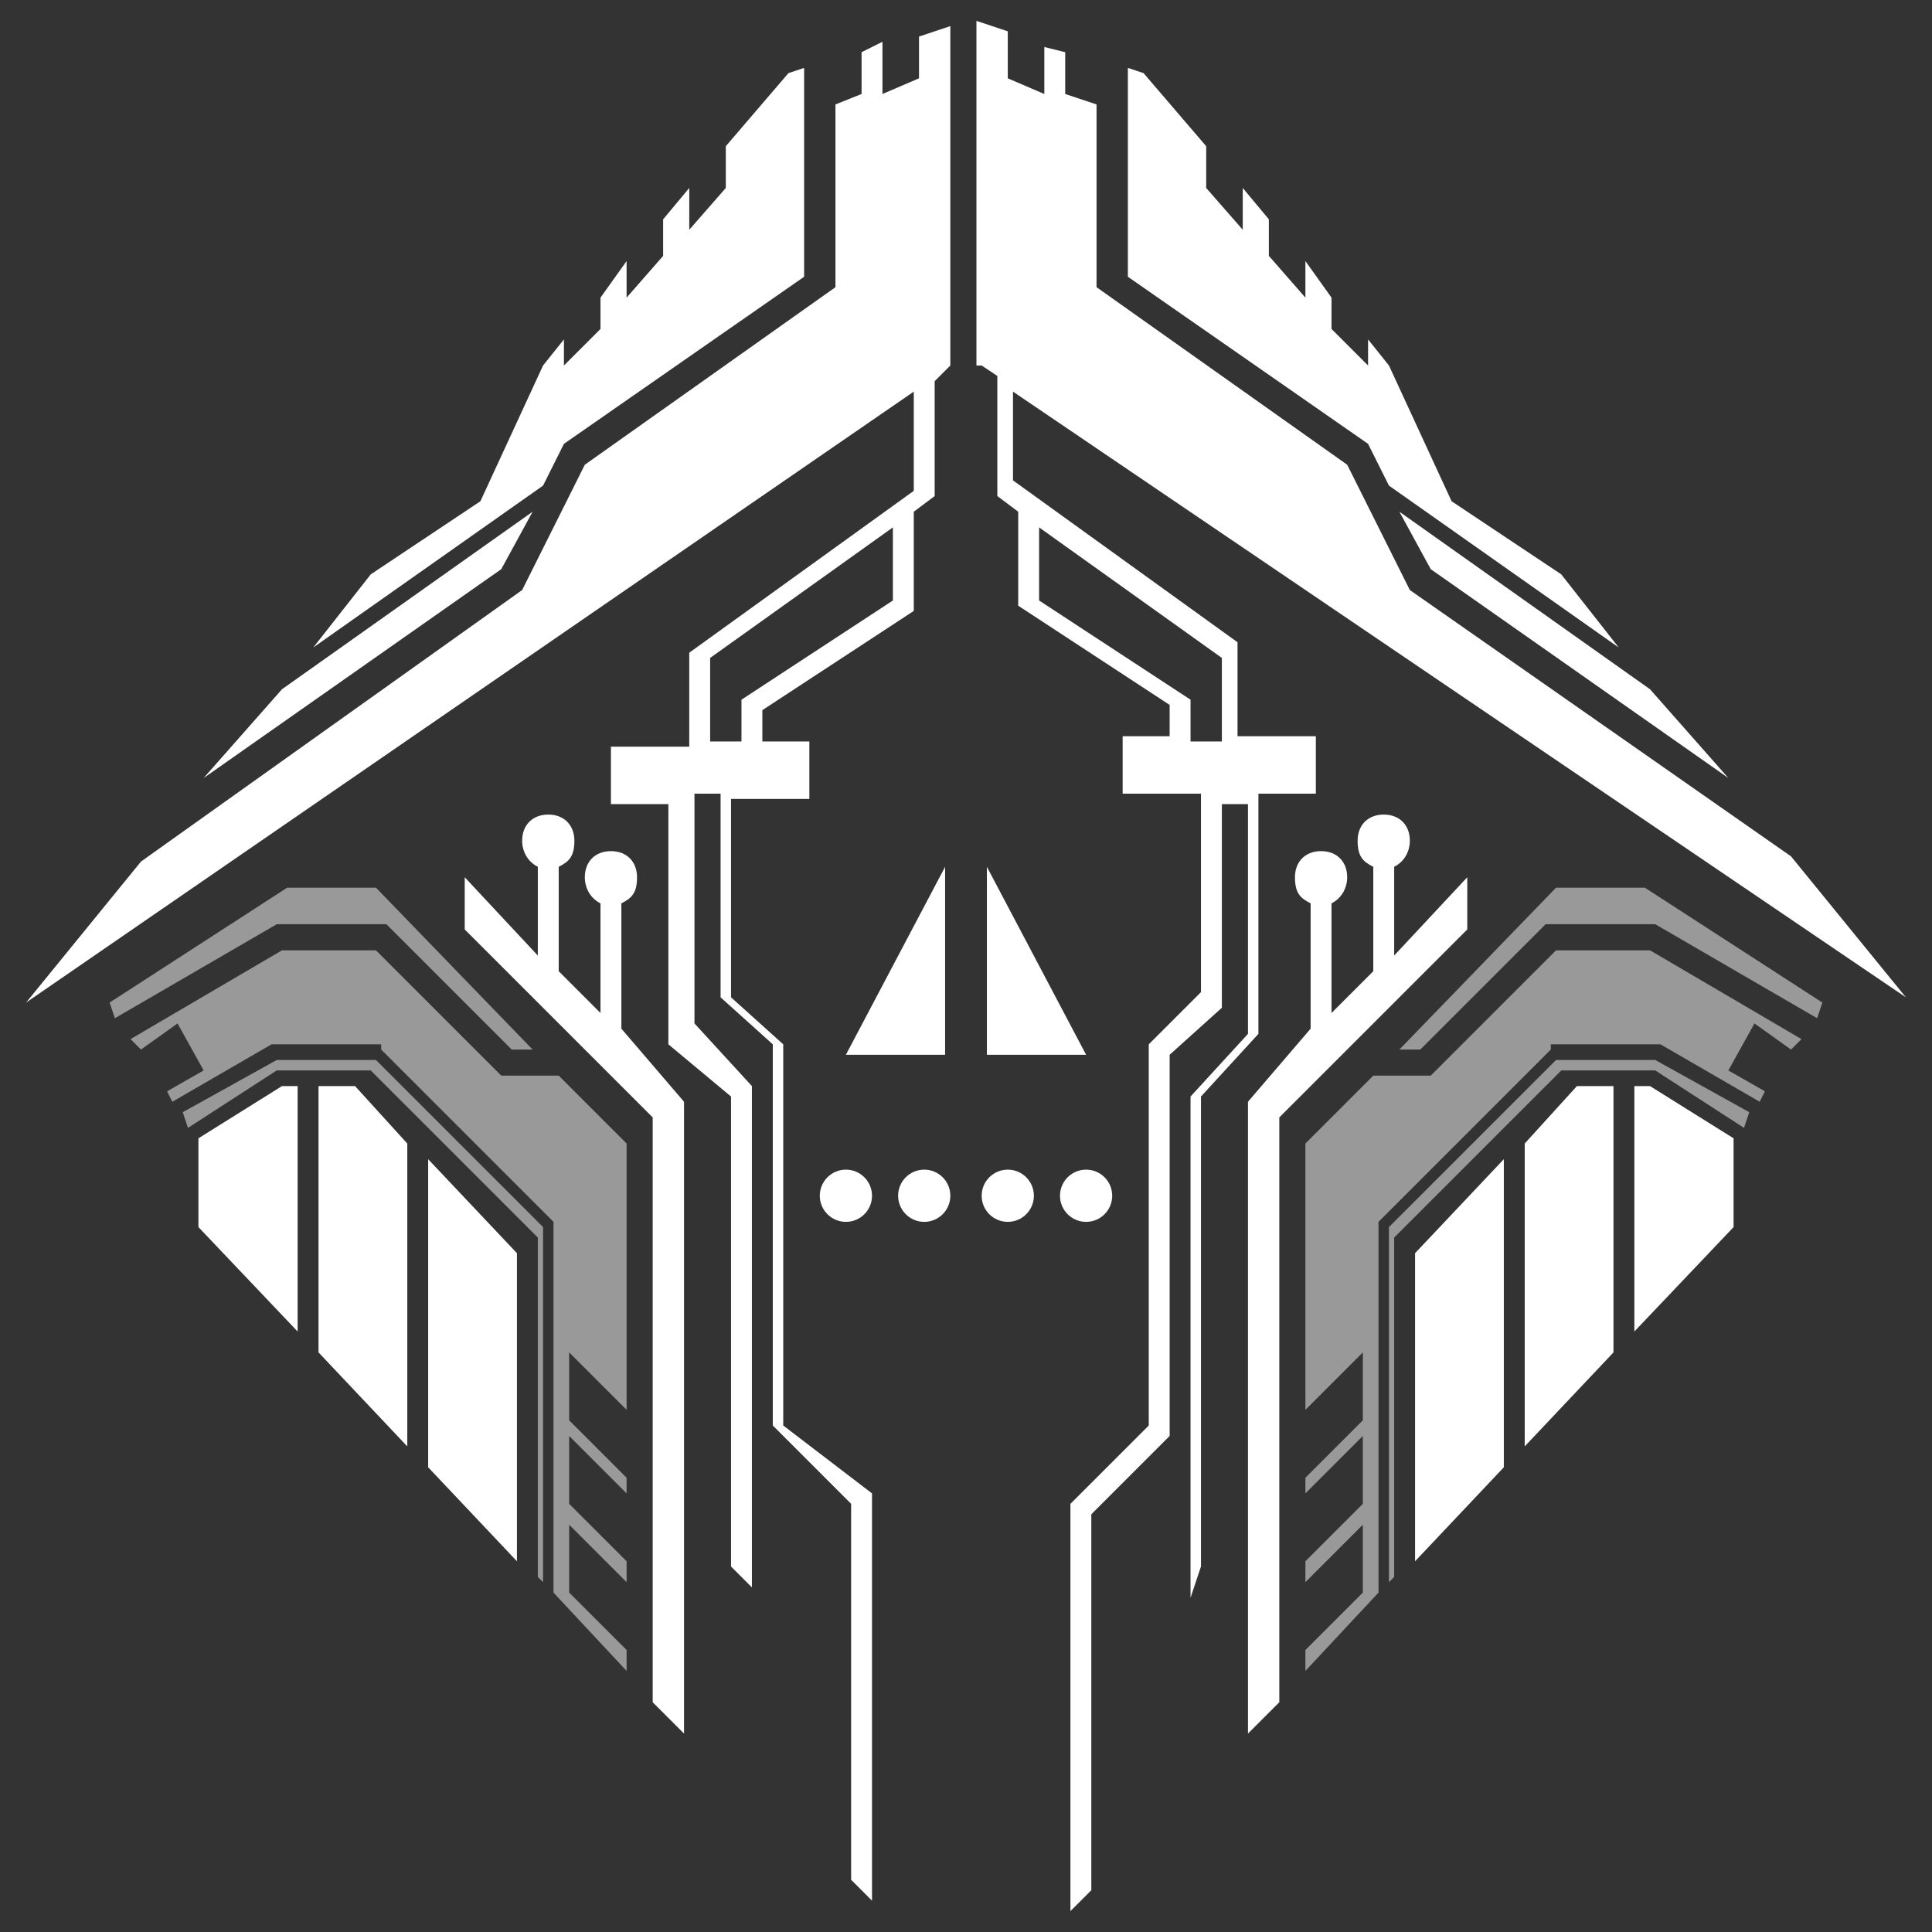 <?xml version="1.0" encoding="UTF-8" standalone="no"?>
<svg
   version="1.1"
   id="Layer_4_1_"
   x="0px"
   y="0px"
   viewBox="0 0 37 37"
   style="enable-background:new 0 0 37 37;"
   xml:space="preserve"
   sodipodi:docname="Crypto_Icon.svg"
   inkscape:version="1.1.1 (3bf5ae0d25, 2021-09-20)"
   xmlns:inkscape="http://www.inkscape.org/namespaces/inkscape"
   xmlns:sodipodi="http://sodipodi.sourceforge.net/DTD/sodipodi-0.dtd"
   xmlns="http://www.w3.org/2000/svg"
   xmlns:svg="http://www.w3.org/2000/svg"
   xmlns:rdf="http://www.w3.org/1999/02/22-rdf-syntax-ns#"
   xmlns:cc="http://creativecommons.org/ns#"
   xmlns:dc="http://purl.org/dc/elements/1.1/"><rect x="0" y="0" width="37" height="37" fill="#333333" stroke="none"/><defs
   id="defs63" /><sodipodi:namedview
   pagecolor="#ffffff"
   bordercolor="#666666"
   borderopacity="1"
   objecttolerance="10"
   gridtolerance="10"
   guidetolerance="10"
   inkscape:pageopacity="0"
   inkscape:pageshadow="2"
   inkscape:window-width="1920"
   inkscape:window-height="1017"
   id="namedview61"
   showgrid="false"
   inkscape:zoom="12.804366"
   inkscape:cx="14.409148"
   inkscape:cy="12.84718"
   inkscape:window-x="-8"
   inkscape:window-y="-8"
   inkscape:window-maximized="1"
   inkscape:current-layer="Layer_4_1_"
   inkscape:pagecheckerboard="0" />
<style
   type="text/css"
   id="style2">
	.st0{fill:#241C1C;}
	.st1{opacity:0.5;}
</style>
<polygon
   class="st0"
   points="18.1,20.2 18.1,16.6 16.2,20.2 "
   id="polygon4"
   style="fill:#ffffff;fill-opacity:1" />
<circle
   class="st0"
   cx="17.7"
   cy="22.9"
   r="0.5"
   id="circle6"
   style="fill:#ffffff;fill-opacity:1" />
<circle
   class="st0"
   cx="16.2"
   cy="22.9"
   r="0.5"
   id="circle8"
   style="fill:#ffffff;fill-opacity:1" />
<path
   class="st0"
   d="M11.9,19.7L11.9,19.7l0-2.4c0.2-0.1,0.3-0.2,0.3-0.5c0-0.3-0.2-0.5-0.5-0.5c-0.3,0-0.5,0.2-0.5,0.5  c0,0.2,0.1,0.4,0.3,0.5v2.1l-0.8-0.8v-2c0.2-0.1,0.3-0.2,0.3-0.5c0-0.3-0.2-0.5-0.5-0.5c-0.3,0-0.5,0.2-0.5,0.5  c0,0.2,0.1,0.4,0.3,0.5v1.7l-1.4-1.5v1l3.6,3.6v11.2l0.6,0.6V21.1L11.9,19.7z"
   id="path10"
   style="fill:#ffffff;fill-opacity:1" />
<polygon
   class="st0"
   points="5.4,13.2 3.9,14.9 9.6,10.9 10.2,9.8 "
   id="polygon12"
   style="fill:#ffffff;fill-opacity:1" />
<polygon
   class="st0"
   points="15.1,1.4 13.9,2.8 13.9,3.6 13.2,4.4 13.2,3.6 12.7,4.2 12.7,4.9 12,5.7 12,5 11.5,5.7 11.5,6.3   10.8,7 10.8,6.5 10.4,7 9.2,9.6 7.1,11 6,12.4 10.4,9.3 10.8,8.5 15.4,5.3 15.4,1.3 "
   id="polygon14"
   style="fill:#ffffff;fill-opacity:1" />
<path
   class="st0"
   d="M18.2,0.5l-0.6,0.2v0.8l-0.7,0.3V0.8L16.5,1v0.8L16,2v3.5l-4.8,3.4L10,11.3l-7.3,5.2l-2.2,2.7L17.5,7.5v1.9  l-4.3,3.1v1.8h-1.5v1.1h1.1v4.6L14,21v9l0.4,0.4v-9.6l-1.1-1.2v-4.4h0.5v3.9l1,0.9l0,7.3l1.5,1.5v7.2l0.4,0.4v-7.8L15,27.3l0-7.3  l-1-0.9v-3.8h1.5v-1.1h-0.9v-0.6l2.9-1.9V9.8l0.4-0.3V7.3L18.2,7V0.5z M17.1,11.5l-2.9,1.9v0.8h-0.6v-1.6l3.5-2.5V11.5z"
   id="path16"
   style="fill:#ffffff;fill-opacity:1" />
<polygon
   class="st0"
   points="5.7,20.8 5.4,20.8 3.8,21.8 3.8,23.5 5.7,25.5 "
   id="polygon18"
   style="fill:#ffffff;fill-opacity:1" />
<polygon
   class="st0"
   points="7.8,21.9 6.8,20.8 6.1,20.8 6.1,25.9 7.8,27.7 "
   id="polygon20"
   style="fill:#ffffff;fill-opacity:1" />
<polygon
   class="st0"
   points="8.2,22.2 8.2,28.1 9.9,29.9 9.9,24 "
   id="polygon22"
   style="fill:#ffffff;fill-opacity:1" />
<g
   class="st1"
   id="g30"
   style="fill:#ffffff">
	<polygon
   class="st0"
   points="10.4,30.3 10.4,23.5 7.2,20.3 5.3,20.3 3.5,21.3 3.6,21.6 5.3,20.5 7.1,20.5 10.3,23.7 10.3,30.2  "
   id="polygon24"
   style="opacity:1;fill:#ffffff;fill-opacity:1" />
	<polygon
   class="st0"
   points="5.3,17.7 7.4,17.7 9.8,20.1 10.2,20.1 7.2,17 5.5,17 2.1,19.2 2.2,19.5  "
   id="polygon26"
   style="fill:#ffffff;fill-opacity:1" />
	<polygon
   class="st0"
   points="10.9,30.5 10.9,29.2 12,30.3 12,29.9 10.9,28.8 10.9,27.5 12,28.6 12,28.3 10.9,27.2 10.9,25.9 12,27    12,21.9 10.7,20.6 9.6,20.6 7.2,18.2 5.4,18.2 2.5,19.9 2.7,20.1 3.4,19.6 3.9,20.5 3.2,20.9 3.3,21.1 5.2,20 7.3,20 7.3,20.1    10.6,23.4 10.6,30.5 12,32 12,31.6  "
   id="polygon28"
   style="fill:#ffffff;fill-opacity:1" />
</g>
<polygon
   class="st0"
   points="18.9,20.2 18.9,16.6 20.8,20.2 "
   id="polygon32"
   style="fill:#ffffff;fill-opacity:1" />
<circle
   class="st0"
   cx="19.3"
   cy="22.9"
   r="0.5"
   id="circle34"
   style="fill:#ffffff;fill-opacity:1" />
<circle
   class="st0"
   cx="20.8"
   cy="22.9"
   r="0.5"
   id="circle36"
   style="fill:#ffffff;fill-opacity:1" />
<path
   class="st0"
   d="M25.1,19.7L25.1,19.7l0-2.4c-0.2-0.1-0.3-0.2-0.3-0.5c0-0.3,0.2-0.5,0.5-0.5c0.3,0,0.5,0.2,0.5,0.5  c0,0.2-0.1,0.4-0.3,0.5v2.1l0.8-0.8v-2c-0.2-0.1-0.3-0.2-0.3-0.5c0-0.3,0.2-0.5,0.5-0.5c0.3,0,0.5,0.2,0.5,0.5  c0,0.2-0.1,0.4-0.3,0.5v1.7l1.4-1.5v1l-3.6,3.6v11.2l-0.6,0.6V21.1L25.1,19.7z"
   id="path38"
   style="fill:#ffffff;fill-opacity:1" />
<polygon
   class="st0"
   points="31.6,13.2 33.1,14.9 27.4,10.9 26.8,9.8 "
   id="polygon40"
   style="fill:#ffffff;fill-opacity:1" />
<polygon
   class="st0"
   points="21.9,1.4 23.1,2.8 23.1,3.6 23.8,4.4 23.8,3.6 24.3,4.2 24.3,4.9 25,5.7 25,5 25.5,5.7 25.5,6.3   26.2,7 26.2,6.5 26.6,7 27.8,9.6 29.9,11 31,12.4 26.6,9.3 26.2,8.5 21.6,5.3 21.6,1.3 "
   id="polygon42"
   style="fill:#ffffff;fill-opacity:1" />
<path
   class="st0"
   d="M18.8,7l0.3,0.2v2.3l0.4,0.3v1.8l2.9,1.9v0.6h-0.9v1.1h1.5v3.8L22,20l0,7.3l-1.5,1.5v7.8l0.4-0.4v-7.2l1.5-1.5  l0-7.3l1-0.9v-3.9h0.5v4.4l-1.1,1.2v9.6L23,30v-9l1.1-1.2v-4.6h1.1v-1.1h-1.5v-1.8l-4.3-3.1V7.5l17.1,11.6l-2.2-2.7L27,11.3  l-1.2-2.4L21,5.5V2l-0.6-0.2V1l-0.4-0.1v0.9l-0.7-0.3V0.6l-0.6-0.2V7z M19.9,10.1l3.5,2.5v1.6h-0.6v-0.8l-2.9-1.9V10.1z"
   id="path44"
   style="fill:#ffffff;fill-opacity:1" />
<polygon
   class="st0"
   points="31.3,20.8 31.6,20.8 33.2,21.8 33.2,23.5 31.3,25.5 "
   id="polygon46"
   style="fill:#ffffff;fill-opacity:1" />
<polygon
   class="st0"
   points="29.2,21.9 30.2,20.8 30.9,20.8 30.9,25.9 29.2,27.7 "
   id="polygon48"
   style="fill:#ffffff;fill-opacity:1" />
<polygon
   class="st0"
   points="28.8,22.2 28.8,28.1 27.1,29.9 27.1,24 "
   id="polygon50"
   style="fill:#ffffff;fill-opacity:1" />
<g
   class="st1"
   id="g58"
   style="fill:#ffffff">
	<polygon
   class="st0"
   points="26.6,30.3 26.6,23.5 29.8,20.3 31.7,20.3 33.5,21.3 33.4,21.6 31.7,20.5 29.9,20.5 26.7,23.7    26.7,30.2  "
   id="polygon52"
   style="fill:#ffffff;fill-opacity:1" />
	<polygon
   class="st0"
   points="31.7,17.7 29.6,17.7 27.2,20.1 26.8,20.1 29.8,17 31.5,17 34.9,19.2 34.8,19.5  "
   id="polygon54"
   style="fill:#ffffff;fill-opacity:1" />
	<polygon
   class="st0"
   points="26.1,30.5 26.1,29.2 25,30.3 25,29.9 26.1,28.8 26.1,27.5 25,28.6 25,28.3 26.1,27.2 26.1,25.9 25,27    25,21.9 26.3,20.6 27.4,20.6 29.8,18.2 31.6,18.2 34.5,19.9 34.3,20.1 33.6,19.6 33.1,20.5 33.8,20.9 33.7,21.1 31.8,20 29.7,20    29.7,20.1 26.4,23.4 26.4,30.5 25,32 25,31.6  "
   id="polygon56"
   style="fill:#ffffff;fill-opacity:1" />
</g>
</svg>

